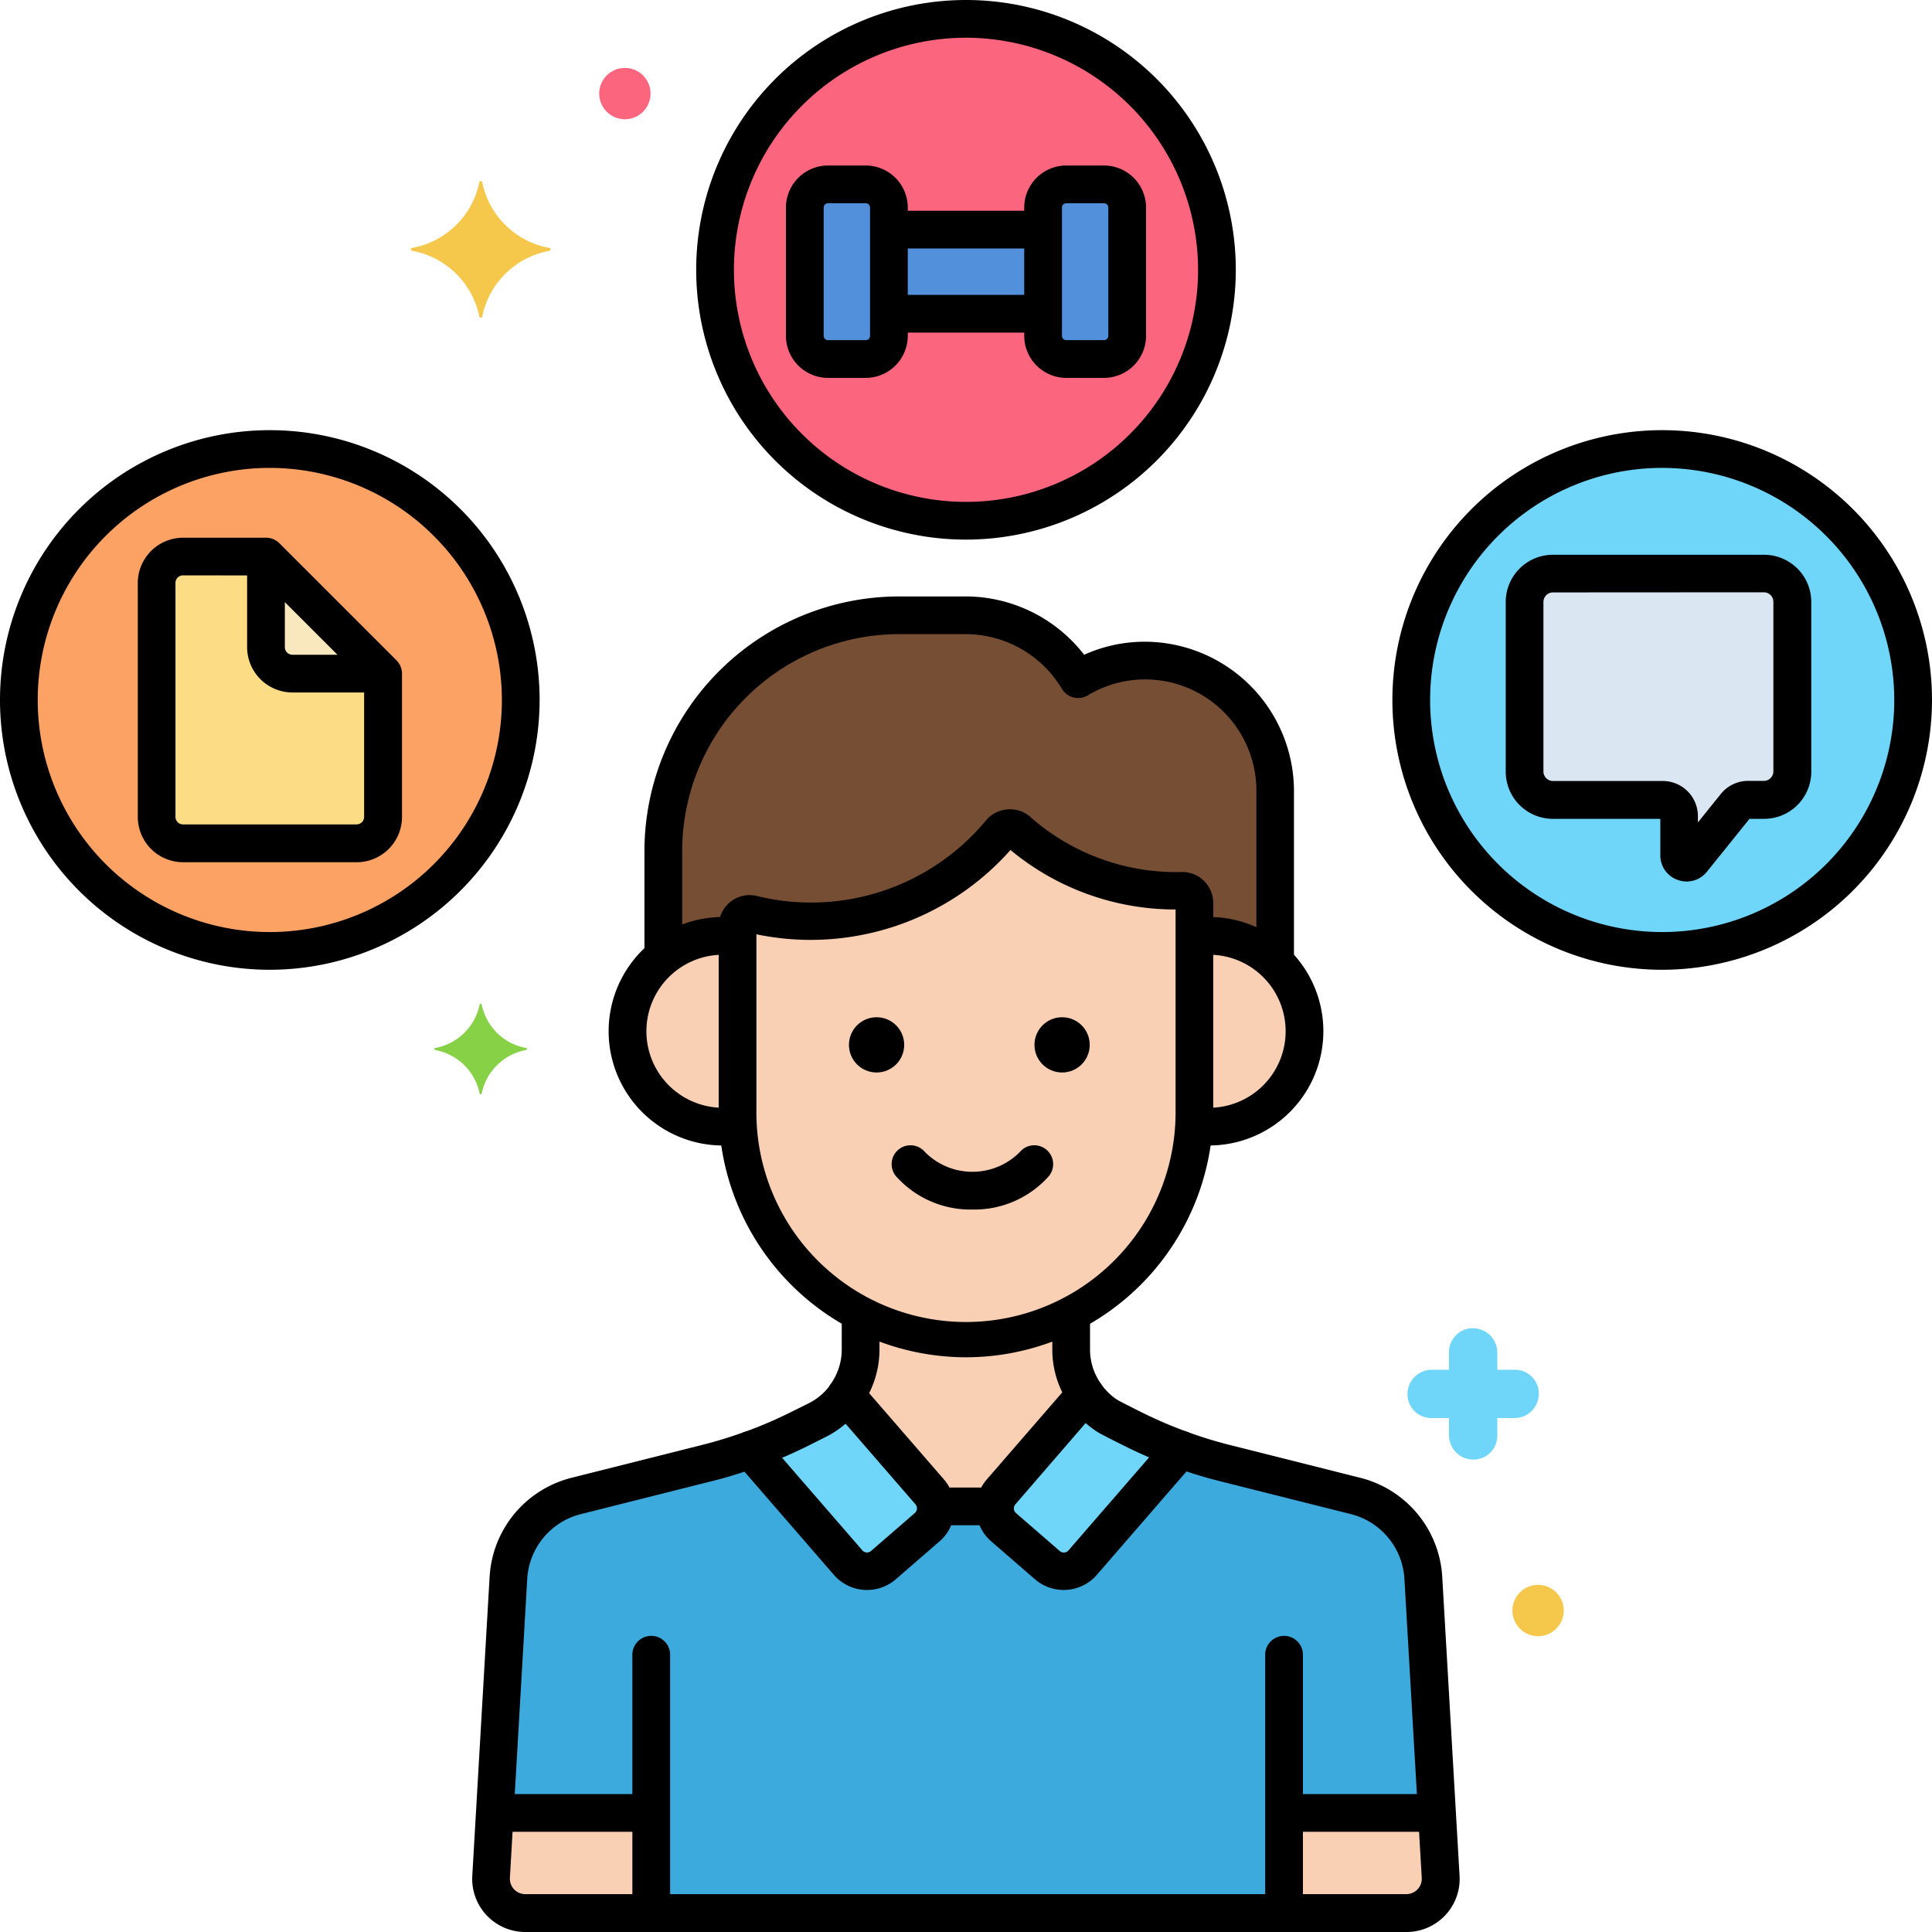 <svg id="Layer_51" xmlns="http://www.w3.org/2000/svg" width="66" height="66" viewBox="0 0 66 66">
  <g id="Grupo_1112683" data-name="Grupo 1112683">
    <g id="Grupo_1112620" data-name="Grupo 1112620" transform="translate(24.428 0.645)">
      <circle id="Elipse_14906" data-name="Elipse 14906" cx="8.572" cy="8.572" r="8.572" fill="#fc657e"/>
    </g>
    <g id="Grupo_1112621" data-name="Grupo 1112621" transform="translate(48.211 15.34)">
      <circle id="Elipse_14907" data-name="Elipse 14907" cx="8.572" cy="8.572" r="8.572" fill="#70d6f9"/>
    </g>
    <g id="Grupo_1112622" data-name="Grupo 1112622" transform="translate(0.645 15.34)">
      <circle id="Elipse_14908" data-name="Elipse 14908" cx="8.572" cy="8.572" r="8.572" fill="#fca265"/>
    </g>
    <g id="Grupo_1112623" data-name="Grupo 1112623" transform="translate(52.081 19.594)">
      <path id="Trazado_904131" data-name="Trazado 904131" d="M210.195,76h-7.216a.969.969,0,0,0-.966.966v5.8a.969.969,0,0,0,.966.966h3.756a.559.559,0,0,1,.559.559v1.329a.252.252,0,0,0,.448.158l1.479-1.838a.56.56,0,0,1,.435-.209h.539a.969.969,0,0,0,.966-.966v-5.8A.969.969,0,0,0,210.195,76Z" transform="translate(-202.013 -76)" fill="#dae6f1"/>
    </g>
    <g id="Grupo_1112624" data-name="Grupo 1112624" transform="translate(27.494 6.298)">
      <path id="Trazado_904132" data-name="Trazado 904132" d="M108.723,30.4h-1.288a.792.792,0,0,1-.793-.793V25.222a.792.792,0,0,1,.793-.793h1.288a.792.792,0,0,1,.793.793V29.6A.792.792,0,0,1,108.723,30.4Z" transform="translate(-106.643 -24.429)" fill="#5290db"/>
    </g>
    <g id="Grupo_1112625" data-name="Grupo 1112625" transform="translate(35.634 6.298)">
      <path id="Trazado_904133" data-name="Trazado 904133" d="M140.3,30.4h-1.288a.792.792,0,0,1-.793-.793V25.222a.792.792,0,0,1,.793-.793H140.3a.792.792,0,0,1,.793.793V29.6A.792.792,0,0,1,140.3,30.4Z" transform="translate(-138.215 -24.429)" fill="#5290db"/>
    </g>
    <g id="Grupo_1112627" data-name="Grupo 1112627" transform="translate(30.367 7.845)">
      <g id="Grupo_1112626" data-name="Grupo 1112626">
        <path id="Trazado_904134" data-name="Trazado 904134" d="M117.786,30.428h5.267V33.3h-5.267Z" transform="translate(-117.786 -30.428)" fill="#5290db"/>
      </g>
    </g>
    <g id="Grupo_1112628" data-name="Grupo 1112628" transform="translate(5.35 19.014)">
      <path id="Trazado_904135" data-name="Trazado 904135" d="M24.487,73.75H21.653a.9.9,0,0,0-.9.9v7.99a.9.9,0,0,0,.9.9h5.927a.9.9,0,0,0,.9-.9v-4.9Z" transform="translate(-20.75 -73.75)" fill="#fcdd86"/>
    </g>
    <g id="Grupo_1112629" data-name="Grupo 1112629" transform="translate(9.086 19.014)">
      <path id="Trazado_904136" data-name="Trazado 904136" d="M36.147,77.748h3.094l-4-4v3.094A.9.9,0,0,0,36.147,77.748Z" transform="translate(-35.244 -73.75)" fill="#f9e8bd"/>
    </g>
    <g id="Grupo_1112632" data-name="Grupo 1112632" transform="translate(14.038 6.187)">
      <g id="Grupo_1112631" data-name="Grupo 1112631">
        <g id="Grupo_1112630" data-name="Grupo 1112630">
          <path id="Trazado_904137" data-name="Trazado 904137" d="M59.181,26.282a2.861,2.861,0,0,1-2.295-2.243c0-.052-.1-.052-.1,0a2.861,2.861,0,0,1-2.295,2.243c-.052,0-.052.077,0,.1a2.861,2.861,0,0,1,2.295,2.243c0,.052.1.052.1,0a2.861,2.861,0,0,1,2.295-2.243C59.232,26.359,59.232,26.282,59.181,26.282Z" transform="translate(-54.45 -24)" fill="#f5c84c"/>
        </g>
      </g>
    </g>
    <g id="Grupo_1112635" data-name="Grupo 1112635" transform="translate(14.841 34.289)">
      <g id="Grupo_1112634" data-name="Grupo 1112634">
        <g id="Grupo_1112633" data-name="Grupo 1112633">
          <path id="Trazado_904138" data-name="Trazado 904138" d="M60.7,134.512a1.9,1.9,0,0,1-1.521-1.487c0-.034-.068-.034-.068,0a1.9,1.9,0,0,1-1.521,1.487c-.034,0-.034.051,0,.068a1.9,1.9,0,0,1,1.521,1.487c0,.034.068.034.068,0A1.9,1.9,0,0,1,60.7,134.58C60.737,134.563,60.737,134.512,60.7,134.512Z" transform="translate(-57.566 -132.999)" fill="#87d147"/>
        </g>
      </g>
    </g>
    <g id="Grupo_1112638" data-name="Grupo 1112638" transform="translate(48.082 45.375)">
      <g id="Grupo_1112637" data-name="Grupo 1112637">
        <g id="Grupo_1112636" data-name="Grupo 1112636">
          <path id="Trazado_904139" data-name="Trazado 904139" d="M190.161,177.418h-.593v-.593a.831.831,0,0,0-.825-.825.814.814,0,0,0-.825.825v.593h-.593a.831.831,0,0,0-.825.825.814.814,0,0,0,.825.825h.593v.593a.831.831,0,0,0,.825.825.814.814,0,0,0,.825-.825v-.593h.593a.831.831,0,0,0,.825-.825A.814.814,0,0,0,190.161,177.418Z" transform="translate(-186.5 -176)" fill="#70d6f9"/>
        </g>
      </g>
    </g>
    <g id="Grupo_1112641" data-name="Grupo 1112641" transform="translate(20.47 2.32)">
      <g id="Grupo_1112640" data-name="Grupo 1112640">
        <g id="Grupo_1112639" data-name="Grupo 1112639">
          <circle id="Elipse_14909" data-name="Elipse 14909" cx="0.877" cy="0.877" r="0.877" fill="#fc657e"/>
        </g>
      </g>
    </g>
    <g id="Grupo_1112644" data-name="Grupo 1112644" transform="translate(51.666 54.141)">
      <g id="Grupo_1112643" data-name="Grupo 1112643">
        <g id="Grupo_1112642" data-name="Grupo 1112642">
          <circle id="Elipse_14910" data-name="Elipse 14910" cx="0.877" cy="0.877" r="0.877" fill="#f5c84c"/>
        </g>
      </g>
    </g>
    <g id="Grupo_1112645" data-name="Grupo 1112645" transform="translate(16.782 44.836)">
      <path id="Trazado_904140" data-name="Trazado 904140" d="M96.36,194.43a1.17,1.17,0,0,0,1.168-1.237L96.936,183a3.08,3.08,0,0,0-2.323-2.815l-4.48-1.128a15.206,15.206,0,0,1-1.486-.458L85.3,182.459a.856.856,0,0,1-1.207.086L82.6,181.251a.856.856,0,0,1-.086-1.207l2.881-3.323a2.688,2.688,0,0,1-.486-1.539v-1.27a7.74,7.74,0,0,1-7.19,0v1.27a2.689,2.689,0,0,1-.5,1.562l2.86,3.3a.856.856,0,0,1-.086,1.207L78.5,182.544a.856.856,0,0,1-1.207-.086L73.95,178.6a15.211,15.211,0,0,1-1.455.447l-4.485,1.129A3.08,3.08,0,0,0,65.687,183l-.591,10.2a1.17,1.17,0,0,0,1.168,1.237h30.1Z" transform="translate(-65.093 -173.911)" fill="#3caadc"/>
    </g>
    <g id="Grupo_1112646" data-name="Grupo 1112646" transform="translate(16.781 61.933)">
      <path id="Trazado_904141" data-name="Trazado 904141" d="M66.261,243.647h4.3v-3.423H65.22l-.127,2.185A1.17,1.17,0,0,0,66.261,243.647Z" transform="translate(-65.091 -240.224)" fill="#f9d0b4"/>
    </g>
    <g id="Grupo_1112647" data-name="Grupo 1112647" transform="translate(43.866 61.933)">
      <path id="Trazado_904142" data-name="Trazado 904142" d="M175.371,240.224h-5.224v3.423h4.183a1.17,1.17,0,0,0,1.168-1.237Z" transform="translate(-170.147 -240.224)" fill="#f9d0b4"/>
    </g>
    <g id="Grupo_1112648" data-name="Grupo 1112648" transform="translate(33.992 47.646)">
      <path id="Trazado_904143" data-name="Trazado 904143" d="M133.635,190.632a.856.856,0,0,0,1.207-.086l3.349-3.864a15.322,15.322,0,0,1-1.62-.694c-.436-.218-.814-.41-.884-.455a2.7,2.7,0,0,1-.75-.726l-2.881,3.323a.856.856,0,0,0,.086,1.207Z" transform="translate(-131.847 -184.807)" fill="#70d6f9"/>
    </g>
    <g id="Grupo_1112649" data-name="Grupo 1112649" transform="translate(25.638 47.668)">
      <path id="Trazado_904144" data-name="Trazado 904144" d="M101.807,185.7c-.036.02-.372.186-.772.384a15.321,15.321,0,0,1-1.591.675l3.34,3.853a.856.856,0,0,0,1.207.086l1.493-1.294a.856.856,0,0,0,.086-1.207l-2.86-3.3A2.7,2.7,0,0,1,101.807,185.7Z" transform="translate(-99.444 -184.896)" fill="#70d6f9"/>
    </g>
    <g id="Grupo_1112650" data-name="Grupo 1112650" transform="translate(25.196 28.29)">
      <path id="Trazado_904145" data-name="Trazado 904145" d="M106.7,109.89a8.459,8.459,0,0,1-8.469,2.783.417.417,0,0,0-.5.4v6.283a7.8,7.8,0,1,0,15.608,0v-6.952c0-.041,0-.081,0-.122a.418.418,0,0,0-.4-.41,8.126,8.126,0,0,1-5.607-2.023A.419.419,0,0,0,106.7,109.89Z" transform="translate(-97.729 -109.73)" fill="#f9d0b4"/>
    </g>
    <g id="Grupo_1112652" data-name="Grupo 1112652" transform="translate(22.662 21.02)">
      <g id="Grupo_1112651" data-name="Grupo 1112651">
        <path id="Trazado_904146" data-name="Trazado 904146" d="M89.936,92.482a3.268,3.268,0,0,1,.5.04v-.375a.417.417,0,0,1,.5-.4,8.459,8.459,0,0,0,8.469-2.783.42.42,0,0,1,.625-.039,8.124,8.124,0,0,0,5.607,2.023.418.418,0,0,1,.4.41c0,.04,0,.081,0,.122v1.044a3.238,3.238,0,0,1,2.761.874v-5.86a4.471,4.471,0,0,0-4.458-4.458,4.412,4.412,0,0,0-2.277.636,4.462,4.462,0,0,0-3.823-2.182H95.958A8.079,8.079,0,0,0,87.9,89.587V93.2A3.239,3.239,0,0,1,89.936,92.482Z" transform="translate(-87.903 -81.532)" fill="#754e34"/>
      </g>
    </g>
    <g id="Grupo_1112653" data-name="Grupo 1112653" transform="translate(40.785 31.97)">
      <path id="Trazado_904147" data-name="Trazado 904147" d="M158.715,124.006a3.267,3.267,0,0,0-.5.04v5.908c0,.176-.008.35-.02.523a3.257,3.257,0,1,0,.52-6.471Z" transform="translate(-158.195 -124.006)" fill="#f9d0b4"/>
    </g>
    <g id="Grupo_1112654" data-name="Grupo 1112654" transform="translate(21.437 31.97)">
      <path id="Trazado_904148" data-name="Trazado 904148" d="M86.909,129.954v-5.908a3.26,3.26,0,1,0,.02,6.431h0C86.917,130.3,86.909,130.13,86.909,129.954Z" transform="translate(-83.15 -124.006)" fill="#f9d0b4"/>
    </g>
    <g id="Grupo_1112655" data-name="Grupo 1112655" transform="translate(28.904 44.837)">
      <path id="Trazado_904149" data-name="Trazado 904149" d="M114.971,180.044a.848.848,0,0,1,.2.491h2.03a.848.848,0,0,1,.2-.491l2.881-3.323a2.687,2.687,0,0,1-.486-1.539v-1.27a7.741,7.741,0,0,1-7.191,0v1.27a2.689,2.689,0,0,1-.5,1.562Z" transform="translate(-112.111 -173.912)" fill="#f9d0b4"/>
    </g>
    <g id="Grupo_1112656" data-name="Grupo 1112656" transform="translate(30.46 39.125)">
      <path id="Trazado_904150" data-name="Trazado 904150" d="M120.908,153.952a3.41,3.41,0,0,1-2.609-1.137.644.644,0,1,1,.988-.828,2.282,2.282,0,0,0,3.241,0,.644.644,0,1,1,.988.828A3.409,3.409,0,0,1,120.908,153.952Z" transform="translate(-118.149 -151.757)"/>
    </g>
    <g id="Grupo_1112657" data-name="Grupo 1112657" transform="translate(35.339 34.75)">
      <circle id="Elipse_14911" data-name="Elipse 14911" cx="0.944" cy="0.944" r="0.944"/>
    </g>
    <g id="Grupo_1112658" data-name="Grupo 1112658" transform="translate(29.001 34.75)">
      <circle id="Elipse_14912" data-name="Elipse 14912" cx="0.944" cy="0.944" r="0.944"/>
    </g>
    <g id="Grupo_1112659" data-name="Grupo 1112659" transform="translate(16.137 44.328)">
      <path id="Trazado_904151" data-name="Trazado 904151" d="M94.5,193.61h-30.1a1.814,1.814,0,0,1-1.811-1.919l.591-10.2a3.708,3.708,0,0,1,2.809-3.4l4.485-1.129a14.481,14.481,0,0,0,1.393-.428.646.646,0,0,1,.706.184l3.34,3.853a.211.211,0,0,0,.3.021l1.493-1.294a.211.211,0,0,0,.021-.3l-2.861-3.3a.645.645,0,0,1-.038-.8,2.035,2.035,0,0,0,.382-1.188v-1.078a.645.645,0,1,1,1.289,0v1.078a3.31,3.31,0,0,1-.353,1.492l2.555,2.948a1.5,1.5,0,0,1-.151,2.116l-1.493,1.294a1.5,1.5,0,0,1-2.116-.151l-3.054-3.524c-.369.122-.736.23-1.1.32l-4.485,1.129a2.424,2.424,0,0,0-1.837,2.226l-.591,10.2a.525.525,0,0,0,.524.556H94.5a.525.525,0,0,0,.524-.556l-.591-10.2a2.425,2.425,0,0,0-1.837-2.227l-4.48-1.127c-.371-.094-.749-.2-1.128-.331l-3.062,3.533a1.5,1.5,0,0,1-2.116.151l-1.493-1.294a1.5,1.5,0,0,1-.151-2.116l2.578-2.974a3.309,3.309,0,0,1-.341-1.466v-1.134a.645.645,0,1,1,1.289,0v1.134a2.037,2.037,0,0,0,.37,1.17.645.645,0,0,1-.042.791L81.143,179a.211.211,0,0,0,.021.3l1.493,1.294a.211.211,0,0,0,.3-.021l3.349-3.864a.645.645,0,0,1,.707-.184,14.654,14.654,0,0,0,1.423.44l4.48,1.127a3.708,3.708,0,0,1,2.809,3.4l.591,10.2A1.814,1.814,0,0,1,94.5,193.61Z" transform="translate(-62.592 -171.938)"/>
    </g>
    <g id="Grupo_1112660" data-name="Grupo 1112660" transform="translate(43.221 55.906)">
      <path id="Trazado_904152" data-name="Trazado 904152" d="M168.291,226.639a.644.644,0,0,1-.645-.645v-8.5a.645.645,0,1,1,1.289,0v8.5a.644.644,0,0,1-.645.645Z" transform="translate(-167.646 -216.846)"/>
    </g>
    <g id="Grupo_1112661" data-name="Grupo 1112661" transform="translate(21.603 55.906)">
      <path id="Trazado_904153" data-name="Trazado 904153" d="M84.439,226.639a.644.644,0,0,1-.645-.645v-8.5a.645.645,0,1,1,1.289,0v8.5a.644.644,0,0,1-.645.645Z" transform="translate(-83.794 -216.846)"/>
    </g>
    <g id="Grupo_1112662" data-name="Grupo 1112662" transform="translate(16.575 61.288)">
      <path id="Trazado_904154" data-name="Trazado 904154" d="M69.776,239.014H64.937a.645.645,0,0,1,0-1.289h4.839a.645.645,0,0,1,0,1.289Z" transform="translate(-64.292 -237.725)"/>
    </g>
    <g id="Grupo_1112663" data-name="Grupo 1112663" transform="translate(43.449 61.288)">
      <path id="Trazado_904155" data-name="Trazado 904155" d="M174.018,239.014h-4.842a.645.645,0,0,1,0-1.289h4.842a.645.645,0,0,1,0,1.289Z" transform="translate(-168.531 -237.725)"/>
    </g>
    <g id="Grupo_1112664" data-name="Grupo 1112664" transform="translate(36.437 47.001)">
      <path id="Trazado_904156" data-name="Trazado 904156" d="M145.23,185.472a.645.645,0,0,1-.22-.039,16.031,16.031,0,0,1-1.688-.723c-.824-.412-.9-.46-.945-.49a3.325,3.325,0,0,1-.93-.9.645.645,0,0,1,1.058-.737,2.045,2.045,0,0,0,.571.553c.017.01.147.082.823.42a14.825,14.825,0,0,0,1.552.665.644.644,0,0,1-.22,1.25Z" transform="translate(-141.331 -182.308)"/>
    </g>
    <g id="Grupo_1112665" data-name="Grupo 1112665" transform="translate(24.993 47.024)">
      <path id="Trazado_904157" data-name="Trazado 904157" d="M97.588,185.548a.645.645,0,0,1-.219-1.251,14.666,14.666,0,0,0,1.524-.647c.378-.187.7-.345.751-.374a2.06,2.06,0,0,0,.684-.609.644.644,0,0,1,1.05.748,3.364,3.364,0,0,1-1.118.994c-.03.016-.109.057-.795.4a15.942,15.942,0,0,1-1.658.7A.642.642,0,0,1,97.588,185.548Z" transform="translate(-96.943 -182.397)"/>
    </g>
    <g id="Grupo_1112666" data-name="Grupo 1112666" transform="translate(24.551 27.645)">
      <path id="Trazado_904158" data-name="Trazado 904158" d="M103.678,125.95a8.458,8.458,0,0,1-8.449-8.449v-6.278a1.06,1.06,0,0,1,1.281-1.038,7.761,7.761,0,0,0,7.832-2.553,1.068,1.068,0,0,1,.769-.4,1.056,1.056,0,0,1,.811.3,7.531,7.531,0,0,0,5.174,1.839,1.061,1.061,0,0,1,1.028,1.042V117.5A8.458,8.458,0,0,1,103.678,125.95Zm-7.16-14.45v6a7.16,7.16,0,1,0,14.319,0v-6.848a8.805,8.805,0,0,1-5.639-2.032A9.119,9.119,0,0,1,96.518,111.5Zm8.328-3.466h0Z" transform="translate(-95.229 -107.228)"/>
    </g>
    <g id="Grupo_1112668" data-name="Grupo 1112668" transform="translate(22.018 20.375)">
      <g id="Grupo_1112667" data-name="Grupo 1112667">
        <path id="Trazado_904159" data-name="Trazado 904159" d="M106.95,91.946a.644.644,0,0,1-.645-.645V85.68a3.8,3.8,0,0,0-5.759-3.27.645.645,0,0,1-.884-.222,3.839,3.839,0,0,0-3.27-1.869H94.1a7.419,7.419,0,0,0-7.411,7.411v3.41a.645.645,0,0,1-1.289,0V87.731a8.71,8.71,0,0,1,8.7-8.7h2.289a5.129,5.129,0,0,1,4.032,1.992,5.055,5.055,0,0,1,2.068-.445,5.108,5.108,0,0,1,5.1,5.1V91.3A.645.645,0,0,1,106.95,91.946Z" transform="translate(-85.403 -79.031)"/>
      </g>
    </g>
    <g id="Grupo_1112669" data-name="Grupo 1112669" transform="translate(40.367 31.326)">
      <path id="Trazado_904160" data-name="Trazado 904160" d="M157.513,129.311c-.115,0-.231-.006-.357-.018a.645.645,0,0,1,.127-1.283c.076.007.152.012.23.012a2.614,2.614,0,0,0,0-5.228c-.061,0-.121,0-.18.006a.645.645,0,1,1-.095-1.286c.091-.007.183-.01.275-.01a3.9,3.9,0,0,1,0,7.806Z" transform="translate(-156.575 -121.505)"/>
    </g>
    <g id="Grupo_1112670" data-name="Grupo 1112670" transform="translate(20.792 31.326)">
      <path id="Trazado_904161" data-name="Trazado 904161" d="M84.552,129.311a3.9,3.9,0,0,1,0-7.806q.171,0,.339.015a.645.645,0,0,1-.115,1.284c-.073-.006-.148-.01-.223-.01a2.614,2.614,0,0,0,0,5.228c.069,0,.136,0,.2-.01a.645.645,0,1,1,.119,1.284C84.768,129.305,84.661,129.311,84.552,129.311Z" transform="translate(-80.649 -121.505)"/>
    </g>
    <g id="Grupo_1112671" data-name="Grupo 1112671" transform="translate(31.432 50.816)">
      <path id="Trazado_904162" data-name="Trazado 904162" d="M124.345,198.392h-1.783a.645.645,0,1,1,0-1.289h1.783a.645.645,0,0,1,0,1.289Z" transform="translate(-121.917 -197.103)"/>
    </g>
    <g id="Grupo_1112672" data-name="Grupo 1112672" transform="translate(23.783)">
      <path id="Trazado_904163" data-name="Trazado 904163" d="M101.467,18.434a9.217,9.217,0,1,1,9.217-9.217A9.227,9.227,0,0,1,101.467,18.434Zm0-17.145a7.928,7.928,0,1,0,7.928,7.928A7.937,7.937,0,0,0,101.467,1.289Z" transform="translate(-92.25)"/>
    </g>
    <g id="Grupo_1112673" data-name="Grupo 1112673" transform="translate(47.566 14.695)">
      <path id="Trazado_904164" data-name="Trazado 904164" d="M193.717,75.434a9.217,9.217,0,1,1,9.217-9.217A9.227,9.227,0,0,1,193.717,75.434Zm0-17.145a7.928,7.928,0,1,0,7.928,7.928A7.937,7.937,0,0,0,193.717,58.289Z" transform="translate(-184.5 -57)"/>
    </g>
    <g id="Grupo_1112674" data-name="Grupo 1112674" transform="translate(0 14.695)">
      <path id="Trazado_904165" data-name="Trazado 904165" d="M9.217,75.434a9.217,9.217,0,1,1,9.217-9.217A9.227,9.227,0,0,1,9.217,75.434Zm0-17.145a7.928,7.928,0,1,0,7.928,7.928A7.937,7.937,0,0,0,9.217,58.289Z" transform="translate(0 -57)"/>
    </g>
    <g id="Grupo_1112675" data-name="Grupo 1112675" transform="translate(51.437 18.949)">
      <path id="Trazado_904166" data-name="Trazado 904166" d="M205.694,84.665a.9.9,0,0,1-.3-.053.886.886,0,0,1-.6-.845V82.524h-3.67a1.613,1.613,0,0,1-1.611-1.611v-5.8a1.612,1.612,0,0,1,1.611-1.61h7.216a1.612,1.612,0,0,1,1.611,1.61v5.8a1.612,1.612,0,0,1-1.611,1.611h-.5l-1.453,1.805A.886.886,0,0,1,205.694,84.665Zm-4.572-9.876a.326.326,0,0,0-.321.321v5.8a.326.326,0,0,0,.321.321h3.756a1.2,1.2,0,0,1,1.2,1.2v.215l.781-.97a1.2,1.2,0,0,1,.937-.449h.539a.326.326,0,0,0,.321-.321v-5.8a.326.326,0,0,0-.321-.321Z" transform="translate(-199.512 -73.5)"/>
    </g>
    <g id="Grupo_1112676" data-name="Grupo 1112676" transform="translate(26.849 5.654)">
      <path id="Trazado_904167" data-name="Trazado 904167" d="M106.868,29.184H105.58a1.439,1.439,0,0,1-1.437-1.437V23.366a1.439,1.439,0,0,1,1.437-1.437h1.288a1.439,1.439,0,0,1,1.437,1.437v4.381A1.439,1.439,0,0,1,106.868,29.184Zm-1.288-5.966a.148.148,0,0,0-.148.148v4.381a.148.148,0,0,0,.148.148h1.288a.148.148,0,0,0,.148-.148V23.366a.148.148,0,0,0-.148-.148Z" transform="translate(-104.143 -21.929)"/>
    </g>
    <g id="Grupo_1112677" data-name="Grupo 1112677" transform="translate(34.989 5.654)">
      <path id="Trazado_904168" data-name="Trazado 904168" d="M138.44,29.184h-1.288a1.439,1.439,0,0,1-1.437-1.437V23.366a1.439,1.439,0,0,1,1.437-1.437h1.288a1.439,1.439,0,0,1,1.437,1.437v4.381A1.439,1.439,0,0,1,138.44,29.184Zm-1.288-5.966a.148.148,0,0,0-.148.148v4.381a.148.148,0,0,0,.148.148h1.288a.148.148,0,0,0,.148-.148V23.366a.148.148,0,0,0-.148-.148Z" transform="translate(-135.715 -21.929)"/>
    </g>
    <g id="Grupo_1112680" data-name="Grupo 1112680" transform="translate(29.914 7.2)">
      <g id="Grupo_1112678" data-name="Grupo 1112678" transform="translate(0 2.873)">
        <path id="Trazado_904169" data-name="Trazado 904169" d="M121.545,40.36h-4.869a.645.645,0,1,1,0-1.289h4.869a.645.645,0,1,1,0,1.289Z" transform="translate(-116.032 -39.071)"/>
      </g>
      <g id="Grupo_1112679" data-name="Grupo 1112679">
        <path id="Trazado_904170" data-name="Trazado 904170" d="M121.555,29.218h-4.88a.645.645,0,1,1,0-1.289h4.88a.645.645,0,1,1,0,1.289Z" transform="translate(-116.031 -27.929)"/>
      </g>
    </g>
    <g id="Grupo_1112681" data-name="Grupo 1112681" transform="translate(4.705 18.369)">
      <path id="Trazado_904171" data-name="Trazado 904171" d="M25.726,82.336H19.8a1.55,1.55,0,0,1-1.548-1.548V72.8A1.55,1.55,0,0,1,19.8,71.25h2.833a.646.646,0,0,1,.456.189l4,4a.644.644,0,0,1,.189.456v4.9A1.55,1.55,0,0,1,25.726,82.336Zm-5.928-9.8a.259.259,0,0,0-.259.259v7.99a.259.259,0,0,0,.259.259h5.927a.259.259,0,0,0,.259-.259V76.159l-3.62-3.62Z" transform="translate(-18.25 -71.25)"/>
    </g>
    <g id="Grupo_1112682" data-name="Grupo 1112682" transform="translate(8.442 18.573)">
      <path id="Trazado_904172" data-name="Trazado 904172" d="M37.085,77.125H34.292a1.55,1.55,0,0,1-1.548-1.548v-2.89a.645.645,0,0,1,1.289,0v2.89a.259.259,0,0,0,.259.259h2.793a.645.645,0,0,1,0,1.289Z" transform="translate(-32.744 -72.042)"/>
    </g>
  </g>
</svg>
